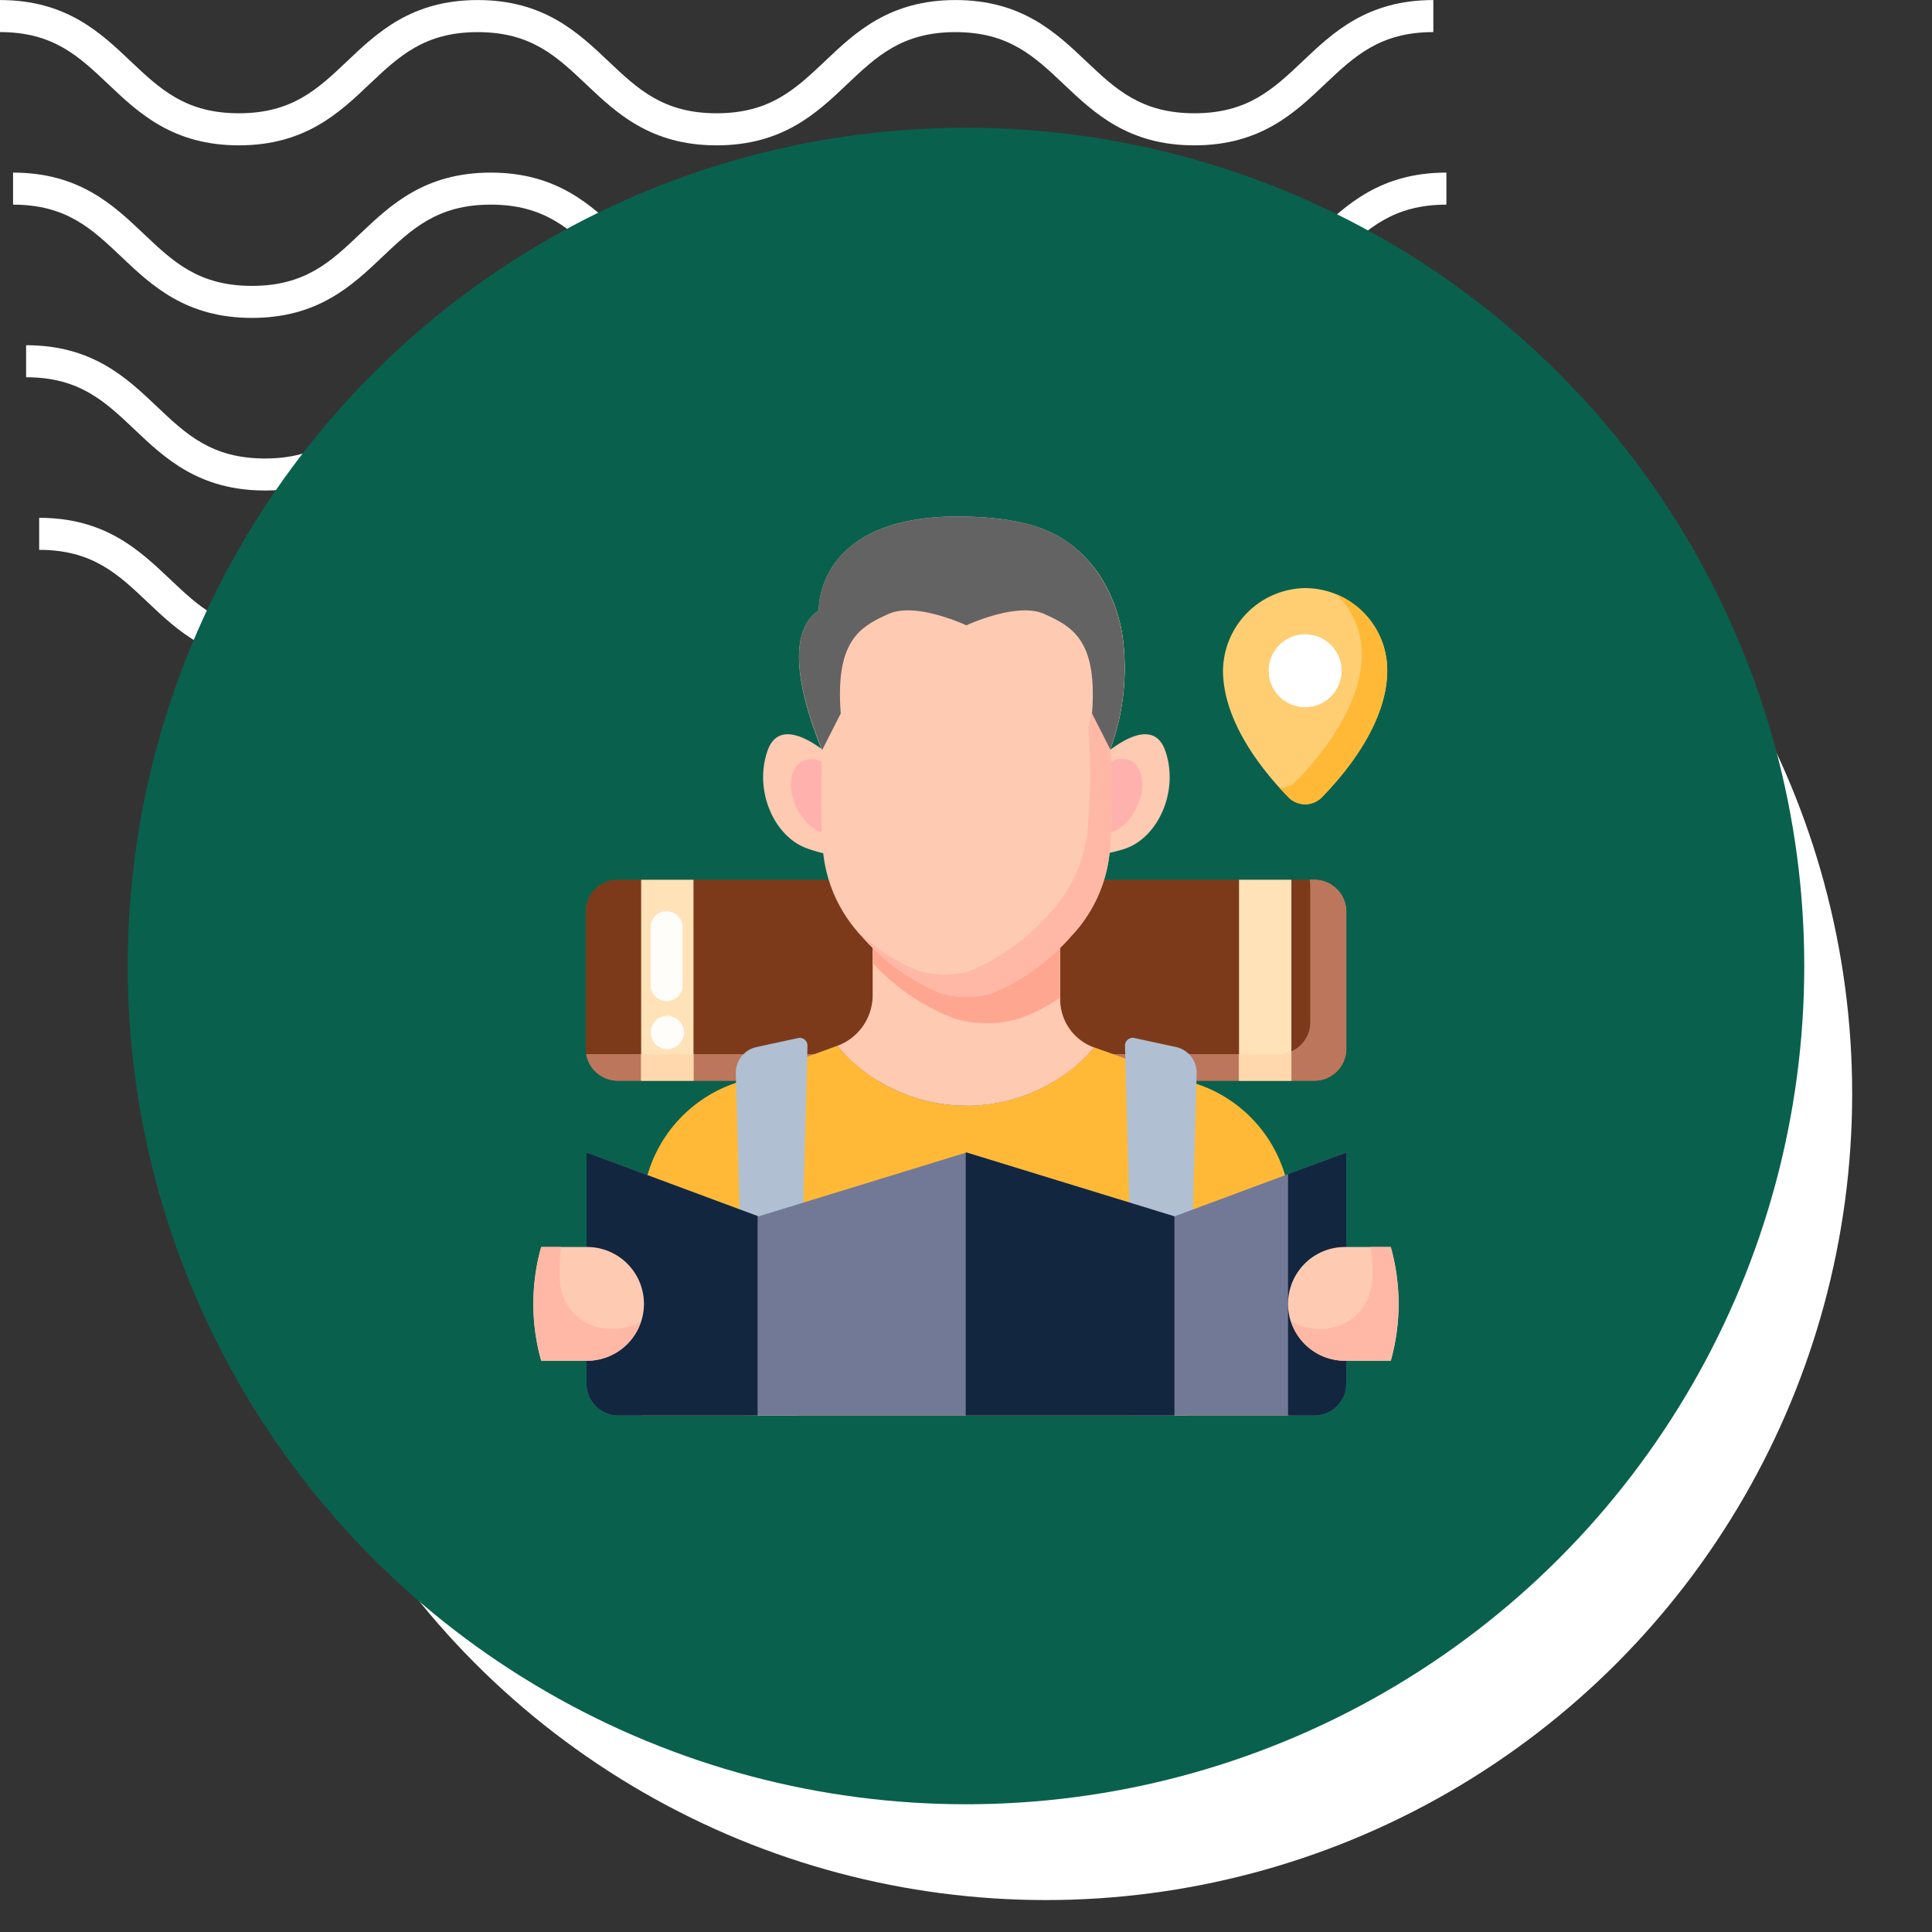 <svg xmlns="http://www.w3.org/2000/svg" xmlns:xlink="http://www.w3.org/1999/xlink" width="121" height="121" viewBox="0 0 121 121">
  <rect x="0" y="0" width="121" height="121" fill="#333333" stroke="none"/>
  <defs>
    <clipPath id="clip-path">
      <rect id="Rectángulo_400938" data-name="Rectángulo 400938" width="121" height="121" transform="translate(0 0)" fill="none"/>
    </clipPath>
    <clipPath id="clip-path-2">
      <rect id="Rectángulo_401073" data-name="Rectángulo 401073" width="92.219" height="41.532" fill="#fff"/>
    </clipPath>
  </defs>
  <g id="Grupo_1103941" data-name="Grupo 1103941" transform="translate(-265 -5284)">
    <g id="Grupo_1099379" data-name="Grupo 1099379" transform="translate(-122.668 -729)">
      <rect id="Rectángulo_401103" data-name="Rectángulo 401103" width="121" height="121" transform="translate(387.668 6013)" fill="none"/>
      <g id="Grupo_1099348" data-name="Grupo 1099348" transform="translate(387.668 6013)">
        <g id="Grupo_1099282" data-name="Grupo 1099282">
          <g id="Grupo_1099281" data-name="Grupo 1099281" clip-path="url(#clip-path-2)">
            <path id="Trazado_873375" data-name="Trazado 873375" d="M74.8,9.1c-4.139,0-6.28-2.03-8.17-3.821-1.855-1.756-3.452-3.274-6.792-3.274s-4.937,1.517-6.792,3.274C51.161,7.072,49.023,9.1,44.881,9.1s-6.28-2.03-8.169-3.821C34.857,3.525,33.26,2.007,29.92,2.007s-4.937,1.517-6.789,3.274C21.241,7.072,19.1,9.1,14.962,9.1S8.679,7.072,6.789,5.281C4.937,3.525,3.34,2.007,0,2.007V0C4.139,0,6.28,2.033,8.17,3.821c1.855,1.759,3.452,3.274,6.792,3.274S19.9,5.58,21.75,3.824C23.637,2.033,25.781,0,29.92,0s6.283,2.033,8.17,3.821c1.855,1.759,3.452,3.274,6.792,3.274s4.937-1.514,6.792-3.274C53.56,2.033,55.7,0,59.843,0s6.283,2.033,8.17,3.821C69.867,5.58,71.464,7.094,74.8,7.094S79.742,5.58,81.6,3.821C83.483,2.033,85.624,0,89.766,0V2.007c-3.34,0-4.937,1.517-6.792,3.274C81.084,7.072,78.943,9.1,74.8,9.1" transform="translate(2.453 32.43)" fill="#fff"/>
            <path id="Trazado_873376" data-name="Trazado 873376" d="M74.8,9.1c-4.139,0-6.283-2.03-8.17-3.824-1.855-1.756-3.452-3.27-6.792-3.27s-4.937,1.514-6.792,3.27C51.164,7.072,49.023,9.1,44.881,9.1s-6.283-2.03-8.17-3.824c-1.855-1.756-3.452-3.27-6.792-3.27s-4.937,1.517-6.789,3.27C21.241,7.072,19.1,9.1,14.962,9.1S8.679,7.072,6.789,5.278C4.937,3.522,3.34,2.007,0,2.007V0C4.139,0,6.283,2.03,8.17,3.821c1.855,1.759,3.452,3.274,6.792,3.274S19.9,5.58,21.75,3.821C23.637,2.03,25.781,0,29.92,0S36.2,2.03,38.093,3.821c1.852,1.759,3.449,3.274,6.789,3.274s4.937-1.514,6.792-3.274C53.56,2.03,55.7,0,59.843,0s6.283,2.03,8.17,3.821C69.867,5.58,71.464,7.094,74.8,7.094S79.742,5.58,81.6,3.821C83.486,2.03,85.627,0,89.769,0V2.007c-3.34,0-4.94,1.517-6.8,3.27C81.084,7.072,78.943,9.1,74.8,9.1" transform="translate(1.635 21.62)" fill="#fff"/>
            <path id="Trazado_873377" data-name="Trazado 873377" d="M74.8,9.1c-4.139,0-6.283-2.03-8.169-3.824-1.855-1.756-3.452-3.27-6.792-3.27s-4.937,1.514-6.792,3.27C51.164,7.072,49.02,9.1,44.881,9.1s-6.283-2.03-8.17-3.824c-1.855-1.756-3.452-3.27-6.792-3.27s-4.937,1.517-6.789,3.27C21.241,7.072,19.1,9.1,14.962,9.1S8.678,7.072,6.789,5.278C4.937,3.522,3.34,2.007,0,2.007V0C4.139,0,6.283,2.03,8.169,3.821c1.851,1.759,3.452,3.274,6.792,3.274S19.9,5.58,21.75,3.821C23.637,2.03,25.781,0,29.92,0S36.2,2.03,38.093,3.821c1.852,1.759,3.449,3.274,6.789,3.274s4.937-1.514,6.792-3.274C53.56,2.03,55.7,0,59.843,0s6.283,2.03,8.17,3.821C69.867,5.58,71.464,7.094,74.8,7.094S79.742,5.58,81.6,3.821C83.486,2.03,85.624,0,89.769,0V2.007c-3.34,0-4.941,1.517-6.8,3.27C81.084,7.072,78.943,9.1,74.8,9.1" transform="translate(0.818 10.81)" fill="#fff"/>
            <path id="Trazado_873378" data-name="Trazado 873378" d="M74.8,9.1c-4.139,0-6.28-2.03-8.17-3.821-1.855-1.756-3.452-3.27-6.792-3.27s-4.937,1.514-6.789,3.27C51.164,7.069,49.023,9.1,44.881,9.1s-6.28-2.03-8.169-3.821c-1.855-1.756-3.452-3.27-6.792-3.27s-4.937,1.514-6.789,3.267C21.245,7.069,19.1,9.1,14.962,9.1S8.678,7.069,6.789,5.278C4.937,3.522,3.34,2.007,0,2.007V0C4.139,0,6.283,2.03,8.17,3.821c1.855,1.756,3.452,3.27,6.792,3.27S19.9,5.577,21.75,3.821C23.64,2.03,25.781,0,29.92,0s6.28,2.03,8.173,3.821c1.852,1.756,3.449,3.27,6.789,3.27s4.937-1.514,6.792-3.27C53.563,2.03,55.7,0,59.843,0s6.28,2.03,8.17,3.821c1.855,1.756,3.452,3.27,6.792,3.27s4.937-1.514,6.792-3.27C83.486,2.03,85.627,0,89.769,0V2.007c-3.344,0-4.941,1.514-6.8,3.27C81.084,7.069,78.943,9.1,74.8,9.1" transform="translate(0 0.003)" fill="#fff"/>
          </g>
        </g>
      </g>
      <circle id="Elipse_11504" data-name="Elipse 11504" cx="50.5" cy="50.5" r="50.5" transform="translate(402.668 6031)" fill="#fff"/>
      <circle id="Elipse_11503" data-name="Elipse 11503" cx="52.5" cy="52.5" r="52.5" transform="translate(395.668 6021)" fill="#09614d"/>
    </g>
    <g id="Grupo_1104528" data-name="Grupo 1104528" transform="translate(293.5 5312.499)">
      <path id="Trazado_895651" data-name="Trazado 895651" d="M19.578,18.5c.623-1.745,2.335-.883,3.483-.014l-.018,5.463a9.1,9.1,0,0,0,.055,1,9.876,9.876,0,0,1-1.013-.3C19.978,23.93,18.692,20.984,19.578,18.5Z" fill="#fecab2"/>
      <path id="Trazado_895652" data-name="Trazado 895652" d="M44.472,18.5c-.623-1.745-2.318-.885-3.466-.017l-.053,5.407a9.848,9.848,0,0,1-.059,1.045,9.715,9.715,0,0,0,1.07-.281C44.072,23.93,45.358,20.984,44.472,18.5Z" fill="#fecab2"/>
      <rect id="Rectángulo_405594" data-name="Rectángulo 405594" width="47.638" height="12.583" rx="2" transform="translate(8.181 26.599)" fill="#7d3a1b"/>
      <path id="Trazado_895653" data-name="Trazado 895653" d="M53.819,26.6h-.284a1.994,1.994,0,0,1,.034.34v8.583a2,2,0,0,1-2,2H8.215a2,2,0,0,0,1.966,1.66H53.819a2,2,0,0,0,2-2V28.6a2,2,0,0,0-2-2Z" fill="#bb765c"/>
      <path id="Trazado_895654" data-name="Trazado 895654" d="M53.819,26.6h-.284a1.994,1.994,0,0,1,.034.34v8.583a2,2,0,0,1-2,2H8.215a2,2,0,0,0,1.966,1.66H53.819a2,2,0,0,0,2-2V28.6a2,2,0,0,0-2-2Z" fill="#bb765c"/>
      <ellipse id="Elipse_11563" data-name="Elipse 11563" cx="2.507" cy="1.662" rx="2.507" ry="1.662" transform="translate(38.551 22.842) rotate(-62.692)" fill="#ffb2ad"/>
      <ellipse id="Elipse_11564" data-name="Elipse 11564" cx="1.662" cy="2.507" rx="1.662" ry="2.507" transform="translate(20.274 19.934) rotate(-27.308)" fill="#ffb2ad"/>
      <path id="Trazado_895655" data-name="Trazado 895655" d="M46.613,39.44,40.033,37.1a10.612,10.612,0,0,1-16.1-.1l-6.568,2.4a8.6,8.6,0,0,0-5.65,8.08V60.151H52.338v-12.6a8.6,8.6,0,0,0-5.725-8.111Z" fill="#ffb937"/>
      <path id="Trazado_895656" data-name="Trazado 895656" d="M21.46,60.151,22.071,37a.484.484,0,0,0-.587-.486l-2.6.564a1.648,1.648,0,0,0-1.3,1.656l.584,21.42Z" fill="#b0c0d2"/>
      <path id="Trazado_895657" data-name="Trazado 895657" d="M45.862,60.151l.584-21.42a1.648,1.648,0,0,0-1.3-1.656l-2.6-.564a.484.484,0,0,0-.587.486l.611,23.154Z" fill="#b0c0d2"/>
      <path id="Trazado_895658" data-name="Trazado 895658" d="M32.025,40.755a10.6,10.6,0,0,0,8.007-3.65A3.2,3.2,0,0,1,37.9,34.086V29.819A12.24,12.24,0,0,1,33.624,32.7a4.4,4.4,0,0,1-1.193.22,5.5,5.5,0,0,1-2-.219,12.236,12.236,0,0,1-4.278-2.887v4.016a3.379,3.379,0,0,1-2.218,3.173,10.606,10.606,0,0,0,8.09,3.747Z" fill="#fecab2"/>
      <path id="Trazado_895659" data-name="Trazado 895659" d="M32.431,32.925a5.5,5.5,0,0,1-2-.219,12.236,12.236,0,0,1-4.278-2.887v2a13.763,13.763,0,0,0,5.079,3.459,7.126,7.126,0,0,0,4.141,0A10.337,10.337,0,0,0,37.9,33.965V29.819A12.24,12.24,0,0,1,33.624,32.7a4.4,4.4,0,0,1-1.193.22Z" fill="#ffa691"/>
      <path id="Trazado_895660" data-name="Trazado 895660" d="M40.99,24.94a8.94,8.94,0,0,1-2.41,5.2,13.5,13.5,0,0,1-4.96,3.57,5.646,5.646,0,0,1-3.19,0,13.5,13.5,0,0,1-4.96-3.57,8.941,8.941,0,0,1-2.41-5.2c-.207-1.04-.083-6.49-.093-6.49-1.33-3.29-2.317-7.27-.187-8.72,0,0-.26-6.19,9.43-5.87,4.26.14,6.4,1.17,8.13,3.63a9.679,9.679,0,0,1,1.5,4.14,14.857,14.857,0,0,1-.8,6.8l.01.03a41.45,41.45,0,0,1-.06,6.48Z" fill="#fecab2"/>
      <path id="Trazado_895661" data-name="Trazado 895661" d="M41.04,18.43a14.857,14.857,0,0,0,.8-6.8,9.679,9.679,0,0,0-1.5-4.14,8.374,8.374,0,0,0-1.686-1.8c.1.133.211.255.311.4a9.679,9.679,0,0,1,1.5,4.14,26.177,26.177,0,0,1-.79,6.83,41.45,41.45,0,0,1-.06,6.48,8.94,8.94,0,0,1-2.41,5.2,13.5,13.5,0,0,1-4.96,3.57,5.646,5.646,0,0,1-3.19,0,11.55,11.55,0,0,1-3.893-2.519c.1.118.2.238.308.351a13.5,13.5,0,0,0,4.96,3.57,5.646,5.646,0,0,0,3.19,0,13.5,13.5,0,0,0,4.96-3.57,8.94,8.94,0,0,0,2.41-5.2,41.45,41.45,0,0,0,.06-6.48Z" fill="#ffb8a6"/>
      <path id="Trazado_895662" data-name="Trazado 895662" d="M52.188,21.428c-1.47-1.5-3.976-4.515-4.089-7.726a5.228,5.228,0,0,1,4.992-5.365,5.144,5.144,0,0,1,5.291,5.141c0,3.3-2.6,6.43-4.1,7.961a1.463,1.463,0,0,1-2.094-.011Z" fill="#ffce73"/>
      <path id="Trazado_895663" data-name="Trazado 895663" d="M55.174,8.715a5.121,5.121,0,0,1,1.614,3.732c0,3.3-2.6,6.43-4.1,7.961a1.441,1.441,0,0,1-1.047.433c.194.213.381.413.552.587a1.463,1.463,0,0,0,2.089.011c1.5-1.531,4.1-4.659,4.1-7.961a5.143,5.143,0,0,0-3.208-4.763Z" fill="#ffb937"/>
      <circle id="Elipse_11565" data-name="Elipse 11565" cx="2.285" cy="2.285" r="2.285" transform="translate(50.954 11.225)" fill="#fff"/>
      <path id="Trazado_895664" data-name="Trazado 895664" d="M23,18.459l1.156-2.275c-.359-4.624,1.268-5.445,2.983-6.228s4.885.709,4.885.709,3.17-1.492,4.885-.709,3.343,1.6,2.983,6.228l1.143,2.249a14.857,14.857,0,0,0,.8-6.8,9.662,9.662,0,0,0-1.5-4.14C38.613,5.026,36.47,4,32.212,3.861c-9.7-.32-9.435,5.868-9.435,5.868-2.137,1.457-1.12,5.458.224,8.759Z" fill="#636363"/>
      <path id="Trazado_895665" data-name="Trazado 895665" d="M8.232,58.151V43.682l10.77,4,13.024-4,13.024,4,10.77-4V58.151a2,2,0,0,1-2,2H10.232a2,2,0,0,1-2-2Z" fill="#727997"/>
      <path id="Trazado_895666" data-name="Trazado 895666" d="M52.169,60.151h1.65a2,2,0,0,0,2-2V43.682l-3.65,1.356Z" fill="#12263f"/>
      <path id="Trazado_895667" data-name="Trazado 895667" d="M31.982,60.151H45.054V47.68l-.005,0-13.023-4-.044.014Z" fill="#12263f"/>
      <path id="Trazado_895668" data-name="Trazado 895668" d="M18.946,47.662,8.232,43.682V58.151a2,2,0,0,0,2,2h8.714Z" fill="#12263f"/>
      <path id="Trazado_895669" data-name="Trazado 895669" d="M49.1,26.6h3.279V39.182H49.1Z" fill="#ffe2b7"/>
      <path id="Trazado_895670" data-name="Trazado 895670" d="M11.654,26.6h3.279V39.182H11.654Z" fill="#ffe2b7"/>
      <path id="Trazado_895671" data-name="Trazado 895671" d="M58.606,56.724H55.731a3.562,3.562,0,0,1,0-7.124h2.875a13.182,13.182,0,0,1,0,7.125Z" fill="#fecab2"/>
      <path id="Trazado_895672" data-name="Trazado 895672" d="M5.394,56.724H8.269a3.562,3.562,0,1,0,0-7.124H5.394a13.182,13.182,0,0,0,0,7.125Z" fill="#fecab2"/>
      <path id="Trazado_895673" data-name="Trazado 895673" d="M58.606,49.6H57.359a13.317,13.317,0,0,1,.085,2.08,3.181,3.181,0,0,1-3.185,3.045h-.167a3.524,3.524,0,0,1-1.735-.469,3.551,3.551,0,0,0,3.373,2.469H58.6a13.181,13.181,0,0,0,0-7.125Z" fill="#ffb8a6"/>
      <path id="Trazado_895674" data-name="Trazado 895674" d="M5.394,49.6H6.641a13.317,13.317,0,0,0-.085,2.08,3.181,3.181,0,0,0,3.185,3.045h.167a3.524,3.524,0,0,0,1.735-.469A3.551,3.551,0,0,1,8.27,56.725H5.394a13.181,13.181,0,0,1,0-7.125Z" fill="#ffb8a6"/>
      <path id="Trazado_895675" data-name="Trazado 895675" d="M23,18.46v.03c-.01-.01-.01-.03-.02-.04C22.99,18.45,22.99,18.46,23,18.46Z" fill="#ffbaa8"/>
      <path id="Trazado_895676" data-name="Trazado 895676" d="M23,18.46v.03c-.01-.01-.01-.03-.02-.04C22.99,18.45,22.99,18.46,23,18.46Z" fill="#ffbaa8"/>
      <path id="Trazado_895677" data-name="Trazado 895677" d="M51.569,37.522H49.1v1.66h3.279V37.35a1.988,1.988,0,0,1-.81.172Z" fill="#ffd9ad"/>
      <path id="Trazado_895678" data-name="Trazado 895678" d="M11.654,37.522h3.279v1.66H11.654Z" fill="#ffd9ad"/>
      <g id="Grupo_1104527" data-name="Grupo 1104527">
        <path id="Trazado_895679" data-name="Trazado 895679" d="M12.251,29.572V33.2a1,1,0,0,0,2,0V29.572a1,1,0,0,0-2,0Z" fill="#fffdfa"/>
        <circle id="Elipse_11566" data-name="Elipse 11566" cx="1.043" cy="1.043" r="1.043" transform="translate(12.251 35.123)" fill="#fffdfa"/>
      </g>
    </g>
  </g>
</svg>
